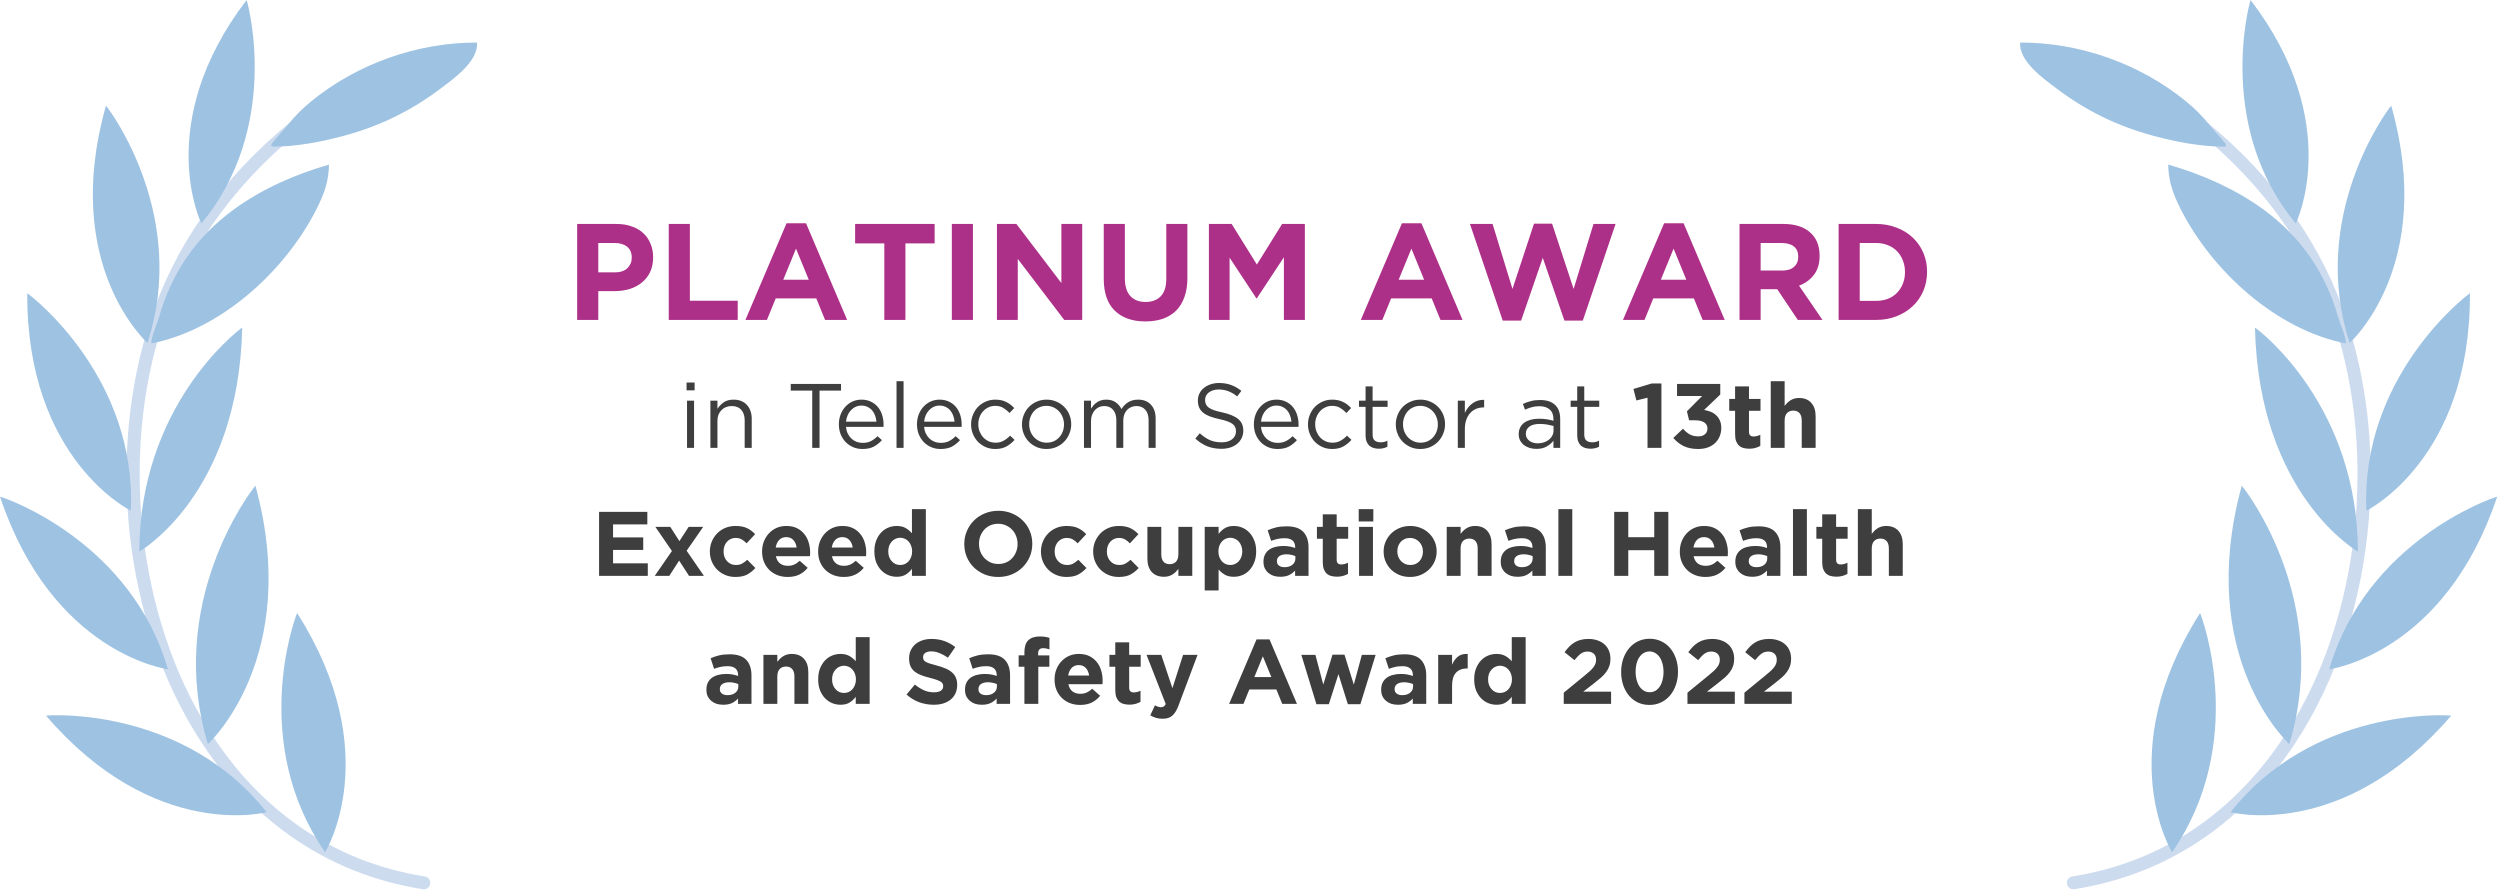 <svg width="547" height="195" viewBox="0 0 547 195" fill="none" xmlns="http://www.w3.org/2000/svg">
<g opacity="0.5">
<path d="M92.738 194.582C92.665 194.582 92.589 194.576 92.516 194.564C71.157 191.187 53.66 178.872 41.916 158.953C34.258 145.962 29.476 130.343 28.09 113.777C26.727 97.508 28.712 81.464 33.827 67.381C39.689 51.236 50.738 36.558 65.781 24.933C66.4 24.456 67.289 24.568 67.765 25.187C68.245 25.806 68.129 26.696 67.51 27.172C52.892 38.47 42.164 52.708 36.485 68.349C26.294 96.416 29.455 132.248 44.349 157.515C55.65 176.684 72.456 188.528 92.953 191.769C93.724 191.891 94.252 192.616 94.13 193.39C94.021 194.088 93.418 194.585 92.735 194.585L92.738 194.582Z" fill="#9BB7E0"/>
<path d="M71.137 186.474C71.137 186.474 84.548 164.858 65.015 134.13C64.281 135.775 54.678 162.698 71.137 186.474Z" fill="#3D86C6"/>
<path d="M58.344 177.704C58.344 177.704 33.763 184.231 10.07 156.583C11.857 156.358 40.407 155.026 58.344 177.704Z" fill="#3D86C6"/>
<path d="M36.748 146.432C36.748 146.432 11.52 143.207 0 108.664C1.738 109.128 28.683 118.663 36.748 146.432Z" fill="#3D86C6"/>
<path d="M28.626 111.741C28.626 111.741 5.771 100.576 5.962 64.164C7.458 65.165 29.913 82.851 28.626 111.741Z" fill="#3D86C6"/>
<path d="M32.274 75.031C32.274 75.031 13.248 58.15 23.187 23.121C24.361 24.487 41.255 47.544 32.274 75.031Z" fill="#3D86C6"/>
<path d="M44.062 48.903C44.062 48.903 33.304 27.026 53.959 0C54.511 1.633 61.295 28.134 44.062 48.903Z" fill="#3D86C6"/>
<path d="M45.489 162.804C45.489 162.804 66.197 144.014 55.89 106.266C54.597 107.762 36.187 132 45.489 162.804Z" fill="#3D86C6"/>
<path d="M30.477 120.696C30.477 120.696 52.188 108.381 53.004 71.669C51.447 72.731 30.528 89.124 30.477 120.696Z" fill="#3D86C6"/>
<path d="M51.212 45.789C57.435 41.268 64.595 38.151 71.983 36.012C71.967 37.544 71.755 39.074 71.358 40.554C70.863 42.387 70.08 44.132 69.222 45.823C62.341 59.345 48.357 72.154 33.09 75.155C33.138 73.434 34.3 71.131 34.78 69.444C37.547 59.691 42.953 51.792 51.215 45.789H51.212Z" fill="#3D86C6"/>
<path d="M68.191 22.083C78.334 13.883 91.335 9.292 104.375 9.307C104.687 13.407 99.287 17.194 96.456 19.334C89.975 24.234 83.158 27.573 75.233 29.712C70.355 31.029 64.872 32.088 59.808 32.079C59.657 32.079 59.484 32.067 59.393 31.948C59.259 31.779 59.387 31.533 59.514 31.357C60.515 29.967 61.811 28.82 62.864 27.469C64.438 25.451 66.204 23.691 68.194 22.083H68.191Z" fill="#3D86C6"/>
</g>
<g opacity="0.5">
<path d="M453.647 194.582C452.965 194.582 452.361 194.084 452.252 193.386C452.13 192.616 452.655 191.89 453.429 191.766C473.924 188.525 490.732 176.681 502.034 157.511C516.93 132.245 520.092 96.412 509.898 68.345C504.218 52.705 493.49 38.467 478.872 27.169C478.253 26.689 478.141 25.803 478.617 25.184C479.097 24.565 479.982 24.453 480.601 24.929C495.644 36.555 506.694 51.233 512.555 67.377C517.671 81.461 519.655 97.505 518.293 113.773C516.906 130.336 512.128 145.958 504.467 158.95C492.722 178.869 475.225 191.183 453.866 194.561C453.79 194.573 453.717 194.579 453.644 194.579L453.647 194.582Z" fill="#9BB7E0"/>
<path d="M475.251 186.474C475.251 186.474 461.841 164.858 481.374 134.13C482.108 135.775 491.711 162.698 475.251 186.474Z" fill="#3D86C6"/>
<path d="M488.043 177.704C488.043 177.704 512.624 184.231 536.317 156.583C534.53 156.358 505.98 155.026 488.043 177.704Z" fill="#3D86C6"/>
<path d="M509.637 146.432C509.637 146.432 534.864 143.21 546.384 108.664C544.646 109.128 517.701 118.663 509.637 146.432Z" fill="#3D86C6"/>
<path d="M517.76 111.74C517.76 111.74 540.615 100.579 540.424 64.164C538.928 65.165 516.474 82.851 517.76 111.74Z" fill="#3D86C6"/>
<path d="M514.112 75.031C514.112 75.031 533.138 58.149 523.199 23.121C522.025 24.486 505.132 47.543 514.112 75.031Z" fill="#3D86C6"/>
<path d="M502.324 48.903C502.324 48.903 513.083 27.026 492.427 0C491.875 1.633 485.091 28.134 502.324 48.903Z" fill="#3D86C6"/>
<path d="M500.898 162.804C500.898 162.804 480.191 144.014 490.497 106.266C491.79 107.762 510.2 132 500.898 162.804Z" fill="#3D86C6"/>
<path d="M515.914 120.696C515.914 120.696 494.203 108.381 493.387 71.668C494.943 72.731 515.863 89.124 515.914 120.696Z" fill="#3D86C6"/>
<path d="M495.173 45.789C488.95 41.268 481.79 38.151 474.402 36.012C474.418 37.544 474.63 39.074 475.027 40.554C475.522 42.387 476.305 44.132 477.163 45.823C484.044 59.345 498.028 72.154 513.295 75.155C513.247 73.434 512.085 71.131 511.605 69.444C508.838 59.691 503.432 51.792 495.17 45.789H495.173Z" fill="#3D86C6"/>
<path d="M478.196 22.083C468.054 13.883 455.056 9.292 442.013 9.307C441.7 13.407 447.101 17.194 449.932 19.334C456.412 24.234 463.23 27.573 471.154 29.712C476.033 31.029 481.516 32.088 486.579 32.079C486.731 32.079 486.904 32.067 486.995 31.948C487.128 31.779 487.001 31.533 486.874 31.357C485.872 29.967 484.577 28.82 483.524 27.469C481.949 25.451 480.184 23.691 478.193 22.083H478.196Z" fill="#3D86C6"/>
</g>
<path d="M142.904 56.32C142.904 57.54 142.684 58.61 142.244 59.53C141.804 60.45 141.194 61.22 140.414 61.84C139.654 62.46 138.754 62.93 137.714 63.25C136.694 63.55 135.594 63.7 134.414 63.7H130.904V70H126.284V49H134.864C136.124 49 137.244 49.18 138.224 49.54C139.224 49.88 140.064 50.37 140.744 51.01C141.444 51.65 141.974 52.42 142.334 53.32C142.714 54.2 142.904 55.18 142.904 56.26V56.32ZM138.224 56.41V56.35C138.224 55.31 137.884 54.52 137.204 53.98C136.544 53.44 135.634 53.17 134.474 53.17H130.904V59.59H134.564C135.724 59.59 136.624 59.29 137.264 58.69C137.904 58.07 138.224 57.31 138.224 56.41ZM161.413 70H146.323V49H150.943V65.8H161.413V70ZM185.357 70H180.527L178.607 65.29H169.727L167.807 70H163.097L172.097 48.85H176.357L185.357 70ZM176.957 61.21L174.167 54.4L171.377 61.21H176.957ZM204.498 53.26H198.108V70H193.488V53.26H187.098V49H204.498V53.26ZM212.881 70H208.261V49H212.881V70ZM236.789 70H232.859L222.689 56.65V70H218.129V49H222.389L232.229 61.93V49H236.789V70ZM259.801 60.85C259.801 62.45 259.581 63.84 259.141 65.02C258.721 66.2 258.111 67.19 257.311 67.99C256.511 68.77 255.541 69.36 254.401 69.76C253.261 70.14 251.991 70.33 250.591 70.33C247.771 70.33 245.551 69.55 243.931 67.99C242.311 66.43 241.501 64.1 241.501 61V49H246.121V60.88C246.121 62.6 246.521 63.9 247.321 64.78C248.121 65.64 249.231 66.07 250.651 66.07C252.071 66.07 253.181 65.65 253.981 64.81C254.781 63.97 255.181 62.71 255.181 61.03V49H259.801V60.85ZM285.506 70H280.916V56.29L275.006 65.26H274.886L269.036 56.38V70H264.506V49H269.486L275.006 57.88L280.526 49H285.506V70ZM320.005 70H315.175L313.255 65.29H304.375L302.455 70H297.745L306.745 48.85H311.005L320.005 70ZM311.605 61.21L308.815 54.4L306.025 61.21H311.605ZM353.487 49L346.317 70.15H342.297L337.557 56.41L332.817 70.15H328.797L321.627 49H326.577L330.927 63.22L335.637 48.94H339.597L344.307 63.22L348.657 49H353.487ZM377.369 70H372.539L370.619 65.29H361.739L359.819 70H355.109L364.109 48.85H368.369L377.369 70ZM368.969 61.21L366.179 54.4L363.389 61.21H368.969ZM398.76 70H393.36L388.86 63.28H385.23V70H380.61V49H390.21C392.71 49 394.65 49.61 396.03 50.83C397.43 52.05 398.13 53.75 398.13 55.93V55.99C398.13 57.69 397.71 59.08 396.87 60.16C396.05 61.22 394.97 62 393.63 62.5L398.76 70ZM393.45 56.23V56.17C393.45 55.17 393.13 54.42 392.49 53.92C391.85 53.42 390.96 53.17 389.82 53.17H385.23V59.2H389.91C391.05 59.2 391.92 58.93 392.52 58.39C393.14 57.85 393.45 57.13 393.45 56.23ZM421.64 59.5C421.64 60.98 421.37 62.36 420.83 63.64C420.29 64.92 419.52 66.03 418.52 66.97C417.54 67.91 416.36 68.65 414.98 69.19C413.62 69.73 412.12 70 410.48 70H402.29V49H410.48C412.12 49 413.62 49.27 414.98 49.81C416.36 50.33 417.54 51.06 418.52 52C419.52 52.94 420.29 54.05 420.83 55.33C421.37 56.59 421.64 57.96 421.64 59.44V59.5ZM416.81 59.56V59.5C416.81 58.58 416.65 57.73 416.33 56.95C416.03 56.17 415.6 55.5 415.04 54.94C414.5 54.38 413.84 53.95 413.06 53.65C412.28 53.33 411.42 53.17 410.48 53.17H406.91V65.83H410.48C411.42 65.83 412.28 65.68 413.06 65.38C413.84 65.08 414.5 64.65 415.04 64.09C415.6 63.53 416.03 62.87 416.33 62.11C416.65 61.35 416.81 60.5 416.81 59.56Z" fill="#AD3088"/>
<path d="M151.981 85.4H150.221V83.7H151.981V85.4ZM151.861 98H150.321V87.66H151.861V98ZM156.975 92.08V98H155.435V87.66H156.975V89.46C157.322 88.9 157.775 88.427 158.335 88.04C158.895 87.64 159.622 87.44 160.515 87.44C161.142 87.44 161.695 87.54 162.175 87.74C162.668 87.94 163.082 88.227 163.415 88.6C163.762 88.96 164.022 89.393 164.195 89.9C164.382 90.407 164.475 90.967 164.475 91.58V98H162.935V91.96C162.935 91 162.688 90.24 162.195 89.68C161.702 89.12 160.995 88.84 160.075 88.84C159.635 88.84 159.222 88.92 158.835 89.08C158.462 89.227 158.135 89.447 157.855 89.74C157.575 90.02 157.355 90.36 157.195 90.76C157.048 91.16 156.975 91.6 156.975 92.08ZM179.315 85.46V98H177.715V85.46H173.015V84H184.015V85.46H179.315ZM185.105 93.4C185.158 93.96 185.292 94.46 185.505 94.9C185.718 95.327 185.992 95.693 186.325 96C186.658 96.293 187.032 96.52 187.445 96.68C187.858 96.827 188.292 96.9 188.745 96.9C189.465 96.9 190.078 96.767 190.585 96.5C191.105 96.233 191.578 95.88 192.005 95.44L192.965 96.3C192.445 96.887 191.852 97.36 191.185 97.72C190.518 98.067 189.692 98.24 188.705 98.24C187.998 98.24 187.332 98.113 186.705 97.86C186.078 97.593 185.532 97.227 185.065 96.76C184.598 96.28 184.225 95.707 183.945 95.04C183.678 94.373 183.545 93.64 183.545 92.84C183.545 92.093 183.665 91.393 183.905 90.74C184.158 90.073 184.505 89.5 184.945 89.02C185.385 88.527 185.905 88.14 186.505 87.86C187.118 87.58 187.785 87.44 188.505 87.44C189.265 87.44 189.945 87.587 190.545 87.88C191.145 88.16 191.652 88.547 192.065 89.04C192.478 89.533 192.792 90.113 193.005 90.78C193.218 91.447 193.325 92.16 193.325 92.92C193.325 92.987 193.325 93.06 193.325 93.14C193.325 93.22 193.318 93.307 193.305 93.4H185.105ZM185.105 92.26H191.765C191.725 91.793 191.625 91.347 191.465 90.92C191.318 90.493 191.105 90.12 190.825 89.8C190.558 89.48 190.225 89.227 189.825 89.04C189.438 88.84 188.985 88.74 188.465 88.74C188.012 88.74 187.592 88.833 187.205 89.02C186.818 89.193 186.478 89.44 186.185 89.76C185.892 90.067 185.652 90.433 185.465 90.86C185.278 91.287 185.158 91.753 185.105 92.26ZM197.701 98H196.161V83.4H197.701V98ZM202.195 93.4C202.248 93.96 202.381 94.46 202.595 94.9C202.808 95.327 203.081 95.693 203.415 96C203.748 96.293 204.121 96.52 204.535 96.68C204.948 96.827 205.381 96.9 205.835 96.9C206.555 96.9 207.168 96.767 207.675 96.5C208.195 96.233 208.668 95.88 209.095 95.44L210.055 96.3C209.535 96.887 208.941 97.36 208.275 97.72C207.608 98.067 206.781 98.24 205.795 98.24C205.088 98.24 204.421 98.113 203.795 97.86C203.168 97.593 202.621 97.227 202.155 96.76C201.688 96.28 201.315 95.707 201.035 95.04C200.768 94.373 200.635 93.64 200.635 92.84C200.635 92.093 200.755 91.393 200.995 90.74C201.248 90.073 201.595 89.5 202.035 89.02C202.475 88.527 202.995 88.14 203.595 87.86C204.208 87.58 204.875 87.44 205.595 87.44C206.355 87.44 207.035 87.587 207.635 87.88C208.235 88.16 208.741 88.547 209.155 89.04C209.568 89.533 209.881 90.113 210.095 90.78C210.308 91.447 210.415 92.16 210.415 92.92C210.415 92.987 210.415 93.06 210.415 93.14C210.415 93.22 210.408 93.307 210.395 93.4H202.195ZM202.195 92.26H208.855C208.815 91.793 208.715 91.347 208.555 90.92C208.408 90.493 208.195 90.12 207.915 89.8C207.648 89.48 207.315 89.227 206.915 89.04C206.528 88.84 206.075 88.74 205.555 88.74C205.101 88.74 204.681 88.833 204.295 89.02C203.908 89.193 203.568 89.44 203.275 89.76C202.981 90.067 202.741 90.433 202.555 90.86C202.368 91.287 202.248 91.753 202.195 92.26ZM221.991 96.24C221.471 96.827 220.877 97.307 220.211 97.68C219.557 98.053 218.744 98.24 217.771 98.24C217.011 98.24 216.304 98.1 215.651 97.82C215.011 97.527 214.451 97.14 213.971 96.66C213.504 96.167 213.137 95.593 212.871 94.94C212.604 94.287 212.471 93.593 212.471 92.86C212.471 92.127 212.604 91.433 212.871 90.78C213.137 90.113 213.504 89.533 213.971 89.04C214.451 88.547 215.011 88.16 215.651 87.88C216.304 87.587 217.011 87.44 217.771 87.44C218.264 87.44 218.711 87.487 219.111 87.58C219.511 87.673 219.877 87.807 220.211 87.98C220.544 88.14 220.851 88.333 221.131 88.56C221.411 88.787 221.671 89.027 221.911 89.28L220.891 90.36C220.477 89.933 220.024 89.567 219.531 89.26C219.051 88.953 218.457 88.8 217.751 88.8C217.231 88.8 216.744 88.907 216.291 89.12C215.837 89.32 215.444 89.607 215.111 89.98C214.777 90.34 214.517 90.767 214.331 91.26C214.144 91.74 214.051 92.26 214.051 92.82C214.051 93.38 214.144 93.907 214.331 94.4C214.531 94.893 214.797 95.327 215.131 95.7C215.477 96.06 215.877 96.347 216.331 96.56C216.797 96.76 217.304 96.86 217.851 96.86C218.517 96.86 219.104 96.713 219.611 96.42C220.131 96.127 220.597 95.76 221.011 95.32L221.991 96.24ZM234.383 92.82C234.383 93.553 234.243 94.253 233.963 94.92C233.697 95.573 233.323 96.147 232.843 96.64C232.363 97.133 231.79 97.527 231.123 97.82C230.457 98.1 229.737 98.24 228.963 98.24C228.19 98.24 227.477 98.1 226.823 97.82C226.17 97.527 225.603 97.14 225.123 96.66C224.643 96.167 224.27 95.593 224.003 94.94C223.737 94.287 223.603 93.593 223.603 92.86C223.603 92.127 223.737 91.433 224.003 90.78C224.27 90.113 224.643 89.533 225.123 89.04C225.603 88.547 226.17 88.16 226.823 87.88C227.49 87.587 228.217 87.44 229.003 87.44C229.777 87.44 230.49 87.587 231.143 87.88C231.81 88.16 232.383 88.547 232.863 89.04C233.343 89.52 233.717 90.087 233.983 90.74C234.25 91.393 234.383 92.087 234.383 92.82ZM232.803 92.86C232.803 92.3 232.703 91.773 232.503 91.28C232.317 90.787 232.05 90.36 231.703 90C231.357 89.627 230.95 89.333 230.483 89.12C230.017 88.907 229.51 88.8 228.963 88.8C228.403 88.8 227.89 88.907 227.423 89.12C226.957 89.32 226.557 89.607 226.223 89.98C225.903 90.34 225.65 90.767 225.463 91.26C225.277 91.74 225.183 92.26 225.183 92.82C225.183 93.38 225.277 93.907 225.463 94.4C225.663 94.893 225.93 95.32 226.263 95.68C226.61 96.04 227.017 96.327 227.483 96.54C227.95 96.753 228.457 96.86 229.003 96.86C229.563 96.86 230.077 96.76 230.543 96.56C231.01 96.347 231.41 96.06 231.743 95.7C232.077 95.34 232.337 94.92 232.523 94.44C232.71 93.947 232.803 93.42 232.803 92.86ZM245.373 89.5C245.56 89.22 245.766 88.953 245.993 88.7C246.233 88.447 246.5 88.227 246.793 88.04C247.086 87.853 247.413 87.707 247.773 87.6C248.146 87.493 248.56 87.44 249.013 87.44C250.213 87.44 251.153 87.813 251.833 88.56C252.513 89.293 252.853 90.307 252.853 91.6V98H251.313V91.96C251.313 90.96 251.073 90.193 250.593 89.66C250.126 89.113 249.473 88.84 248.633 88.84C248.246 88.84 247.88 88.913 247.533 89.06C247.186 89.193 246.88 89.4 246.613 89.68C246.36 89.947 246.153 90.28 245.993 90.68C245.846 91.08 245.773 91.533 245.773 92.04V98H244.253V91.92C244.253 90.947 244.013 90.193 243.533 89.66C243.066 89.113 242.42 88.84 241.593 88.84C241.18 88.84 240.8 88.92 240.453 89.08C240.106 89.24 239.8 89.467 239.533 89.76C239.28 90.053 239.08 90.4 238.933 90.8C238.786 91.187 238.713 91.62 238.713 92.1V98H237.173V87.66H238.713V89.4C238.886 89.147 239.073 88.9 239.273 88.66C239.486 88.42 239.726 88.213 239.993 88.04C240.26 87.853 240.56 87.707 240.893 87.6C241.226 87.493 241.613 87.44 242.053 87.44C242.893 87.44 243.586 87.64 244.133 88.04C244.68 88.427 245.093 88.913 245.373 89.5ZM263.673 87.5C263.673 87.833 263.726 88.133 263.833 88.4C263.939 88.667 264.133 88.913 264.413 89.14C264.693 89.353 265.079 89.553 265.573 89.74C266.066 89.913 266.699 90.08 267.473 90.24C269.033 90.587 270.179 91.067 270.913 91.68C271.659 92.293 272.033 93.14 272.033 94.22C272.033 94.82 271.913 95.367 271.673 95.86C271.433 96.353 271.099 96.773 270.673 97.12C270.259 97.467 269.759 97.733 269.173 97.92C268.586 98.107 267.946 98.2 267.253 98.2C266.133 98.2 265.106 98.02 264.173 97.66C263.253 97.287 262.373 96.72 261.533 95.96L262.513 94.8C263.246 95.467 263.986 95.967 264.733 96.3C265.479 96.62 266.339 96.78 267.313 96.78C268.259 96.78 269.013 96.56 269.573 96.12C270.146 95.68 270.433 95.1 270.433 94.38C270.433 94.047 270.379 93.753 270.273 93.5C270.166 93.233 269.979 92.993 269.713 92.78C269.446 92.567 269.073 92.373 268.593 92.2C268.126 92.027 267.526 91.86 266.793 91.7C265.993 91.527 265.293 91.327 264.693 91.1C264.106 90.873 263.619 90.6 263.233 90.28C262.846 89.96 262.559 89.587 262.373 89.16C262.186 88.733 262.093 88.227 262.093 87.64C262.093 87.08 262.206 86.567 262.433 86.1C262.659 85.633 262.979 85.233 263.393 84.9C263.806 84.553 264.293 84.287 264.853 84.1C265.413 83.9 266.026 83.8 266.693 83.8C267.719 83.8 268.613 83.947 269.373 84.24C270.146 84.52 270.893 84.947 271.613 85.52L270.693 86.74C270.039 86.207 269.379 85.82 268.713 85.58C268.059 85.34 267.373 85.22 266.653 85.22C266.199 85.22 265.786 85.28 265.413 85.4C265.053 85.52 264.739 85.68 264.473 85.88C264.219 86.08 264.019 86.32 263.873 86.6C263.739 86.88 263.673 87.18 263.673 87.5ZM275.906 93.4C275.959 93.96 276.092 94.46 276.306 94.9C276.519 95.327 276.792 95.693 277.126 96C277.459 96.293 277.832 96.52 278.246 96.68C278.659 96.827 279.092 96.9 279.546 96.9C280.266 96.9 280.879 96.767 281.386 96.5C281.906 96.233 282.379 95.88 282.806 95.44L283.766 96.3C283.246 96.887 282.652 97.36 281.986 97.72C281.319 98.067 280.492 98.24 279.506 98.24C278.799 98.24 278.132 98.113 277.506 97.86C276.879 97.593 276.332 97.227 275.866 96.76C275.399 96.28 275.026 95.707 274.746 95.04C274.479 94.373 274.346 93.64 274.346 92.84C274.346 92.093 274.466 91.393 274.706 90.74C274.959 90.073 275.306 89.5 275.746 89.02C276.186 88.527 276.706 88.14 277.306 87.86C277.919 87.58 278.586 87.44 279.306 87.44C280.066 87.44 280.746 87.587 281.346 87.88C281.946 88.16 282.452 88.547 282.866 89.04C283.279 89.533 283.592 90.113 283.806 90.78C284.019 91.447 284.126 92.16 284.126 92.92C284.126 92.987 284.126 93.06 284.126 93.14C284.126 93.22 284.119 93.307 284.106 93.4H275.906ZM275.906 92.26H282.566C282.526 91.793 282.426 91.347 282.266 90.92C282.119 90.493 281.906 90.12 281.626 89.8C281.359 89.48 281.026 89.227 280.626 89.04C280.239 88.84 279.786 88.74 279.266 88.74C278.812 88.74 278.392 88.833 278.006 89.02C277.619 89.193 277.279 89.44 276.986 89.76C276.692 90.067 276.452 90.433 276.266 90.86C276.079 91.287 275.959 91.753 275.906 92.26ZM295.702 96.24C295.182 96.827 294.588 97.307 293.922 97.68C293.268 98.053 292.455 98.24 291.482 98.24C290.722 98.24 290.015 98.1 289.362 97.82C288.722 97.527 288.162 97.14 287.682 96.66C287.215 96.167 286.848 95.593 286.582 94.94C286.315 94.287 286.182 93.593 286.182 92.86C286.182 92.127 286.315 91.433 286.582 90.78C286.848 90.113 287.215 89.533 287.682 89.04C288.162 88.547 288.722 88.16 289.362 87.88C290.015 87.587 290.722 87.44 291.482 87.44C291.975 87.44 292.422 87.487 292.822 87.58C293.222 87.673 293.588 87.807 293.922 87.98C294.255 88.14 294.562 88.333 294.842 88.56C295.122 88.787 295.382 89.027 295.622 89.28L294.602 90.36C294.188 89.933 293.735 89.567 293.242 89.26C292.762 88.953 292.168 88.8 291.462 88.8C290.942 88.8 290.455 88.907 290.002 89.12C289.548 89.32 289.155 89.607 288.822 89.98C288.488 90.34 288.228 90.767 288.042 91.26C287.855 91.74 287.762 92.26 287.762 92.82C287.762 93.38 287.855 93.907 288.042 94.4C288.242 94.893 288.508 95.327 288.842 95.7C289.188 96.06 289.588 96.347 290.042 96.56C290.508 96.76 291.015 96.86 291.562 96.86C292.228 96.86 292.815 96.713 293.322 96.42C293.842 96.127 294.308 95.76 294.722 95.32L295.702 96.24ZM300.327 89.02V95.06C300.327 95.7 300.487 96.147 300.807 96.4C301.127 96.653 301.547 96.78 302.067 96.78C302.334 96.78 302.581 96.753 302.807 96.7C303.047 96.647 303.301 96.553 303.567 96.42V97.74C303.301 97.887 303.014 97.993 302.707 98.06C302.414 98.14 302.081 98.18 301.707 98.18C301.294 98.18 300.907 98.127 300.547 98.02C300.187 97.913 299.874 97.747 299.607 97.52C299.354 97.28 299.154 96.973 299.007 96.6C298.861 96.227 298.787 95.78 298.787 95.26V89.02H297.347V87.66H298.787V84.54H300.327V87.66H303.607V89.02H300.327ZM316.18 92.82C316.18 93.553 316.04 94.253 315.76 94.92C315.494 95.573 315.12 96.147 314.64 96.64C314.16 97.133 313.587 97.527 312.92 97.82C312.254 98.1 311.534 98.24 310.76 98.24C309.987 98.24 309.274 98.1 308.62 97.82C307.967 97.527 307.4 97.14 306.92 96.66C306.44 96.167 306.067 95.593 305.8 94.94C305.534 94.287 305.4 93.593 305.4 92.86C305.4 92.127 305.534 91.433 305.8 90.78C306.067 90.113 306.44 89.533 306.92 89.04C307.4 88.547 307.967 88.16 308.62 87.88C309.287 87.587 310.014 87.44 310.8 87.44C311.574 87.44 312.287 87.587 312.94 87.88C313.607 88.16 314.18 88.547 314.66 89.04C315.14 89.52 315.514 90.087 315.78 90.74C316.047 91.393 316.18 92.087 316.18 92.82ZM314.6 92.86C314.6 92.3 314.5 91.773 314.3 91.28C314.114 90.787 313.847 90.36 313.5 90C313.154 89.627 312.747 89.333 312.28 89.12C311.814 88.907 311.307 88.8 310.76 88.8C310.2 88.8 309.687 88.907 309.22 89.12C308.754 89.32 308.354 89.607 308.02 89.98C307.7 90.34 307.447 90.767 307.26 91.26C307.074 91.74 306.98 92.26 306.98 92.82C306.98 93.38 307.074 93.907 307.26 94.4C307.46 94.893 307.727 95.32 308.06 95.68C308.407 96.04 308.814 96.327 309.28 96.54C309.747 96.753 310.254 96.86 310.8 96.86C311.36 96.86 311.874 96.76 312.34 96.56C312.807 96.347 313.207 96.06 313.54 95.7C313.874 95.34 314.134 94.92 314.32 94.44C314.507 93.947 314.6 93.42 314.6 92.86ZM320.51 93.88V98H318.97V87.66H320.51V90.36C320.697 89.933 320.93 89.54 321.21 89.18C321.49 88.82 321.81 88.513 322.17 88.26C322.53 87.993 322.923 87.793 323.35 87.66C323.777 87.527 324.237 87.467 324.73 87.48V89.14H324.61C324.05 89.14 323.517 89.24 323.01 89.44C322.517 89.64 322.083 89.94 321.71 90.34C321.337 90.74 321.043 91.24 320.83 91.84C320.617 92.427 320.51 93.107 320.51 93.88ZM336.812 88.88C336.198 88.88 335.638 88.953 335.132 89.1C334.638 89.233 334.152 89.413 333.672 89.64L333.212 88.38C333.785 88.113 334.365 87.907 334.952 87.76C335.538 87.6 336.212 87.52 336.972 87.52C338.385 87.52 339.472 87.873 340.232 88.58C340.992 89.273 341.372 90.307 341.372 91.68V98H339.892V96.44C339.532 96.907 339.045 97.32 338.432 97.68C337.832 98.04 337.072 98.22 336.152 98.22C335.672 98.22 335.198 98.153 334.732 98.02C334.278 97.887 333.865 97.687 333.492 97.42C333.132 97.14 332.838 96.8 332.612 96.4C332.398 96 332.292 95.527 332.292 94.98C332.292 94.433 332.398 93.953 332.612 93.54C332.825 93.113 333.125 92.76 333.512 92.48C333.912 92.2 334.378 91.987 334.912 91.84C335.458 91.693 336.058 91.62 336.712 91.62C337.378 91.62 337.958 91.66 338.452 91.74C338.945 91.82 339.425 91.927 339.892 92.06V91.7C339.892 90.767 339.618 90.067 339.072 89.6C338.538 89.12 337.785 88.88 336.812 88.88ZM336.872 92.76C335.898 92.76 335.152 92.953 334.632 93.34C334.112 93.727 333.852 94.253 333.852 94.92C333.852 95.253 333.918 95.547 334.052 95.8C334.198 96.053 334.392 96.273 334.632 96.46C334.872 96.633 335.145 96.767 335.452 96.86C335.772 96.953 336.105 97 336.452 97C336.932 97 337.378 96.933 337.792 96.8C338.218 96.653 338.585 96.46 338.892 96.22C339.212 95.967 339.458 95.673 339.632 95.34C339.818 94.993 339.912 94.613 339.912 94.2V93.2C339.525 93.093 339.078 92.993 338.572 92.9C338.078 92.807 337.512 92.76 336.872 92.76ZM346.636 89.02V95.06C346.636 95.7 346.796 96.147 347.116 96.4C347.436 96.653 347.856 96.78 348.376 96.78C348.643 96.78 348.889 96.753 349.116 96.7C349.356 96.647 349.609 96.553 349.876 96.42V97.74C349.609 97.887 349.323 97.993 349.016 98.06C348.723 98.14 348.389 98.18 348.016 98.18C347.603 98.18 347.216 98.127 346.856 98.02C346.496 97.913 346.183 97.747 345.916 97.52C345.663 97.28 345.463 96.973 345.316 96.6C345.169 96.227 345.096 95.78 345.096 95.26V89.02H343.656V87.66H345.096V84.54H346.636V87.66H349.916V89.02H346.636ZM357.398 85.1L361.418 83.9H363.518V98H360.478V87.02L358.038 87.62L357.398 85.1ZM372.435 86.64H366.935V84H376.395V86.32L372.855 89.7C373.335 89.78 373.802 89.907 374.255 90.08C374.709 90.253 375.109 90.5 375.455 90.82C375.802 91.127 376.082 91.513 376.295 91.98C376.509 92.433 376.615 92.987 376.615 93.64C376.615 94.307 376.495 94.92 376.255 95.48C376.029 96.04 375.695 96.527 375.255 96.94C374.829 97.353 374.302 97.673 373.675 97.9C373.049 98.127 372.349 98.24 371.575 98.24C370.309 98.24 369.229 98.02 368.335 97.58C367.455 97.127 366.715 96.54 366.115 95.82L368.235 93.8C368.715 94.347 369.215 94.767 369.735 95.06C370.269 95.34 370.895 95.48 371.615 95.48C372.202 95.48 372.675 95.327 373.035 95.02C373.409 94.713 373.595 94.293 373.595 93.76C373.595 93.173 373.355 92.727 372.875 92.42C372.409 92.113 371.735 91.96 370.855 91.96H369.575L369.095 90L372.435 86.64ZM385.157 97.56C384.837 97.747 384.484 97.893 384.097 98C383.711 98.12 383.264 98.18 382.757 98.18C382.291 98.18 381.864 98.127 381.477 98.02C381.104 97.927 380.777 97.753 380.497 97.5C380.231 97.247 380.017 96.92 379.857 96.52C379.711 96.107 379.637 95.587 379.637 94.96V89.88H378.357V87.28H379.637V84.54H382.677V87.28H385.197V89.88H382.677V94.46C382.677 95.153 383.004 95.5 383.657 95.5C384.191 95.5 384.691 95.373 385.157 95.12V97.56ZM397.258 98H394.218V92.02C394.218 91.3 394.058 90.76 393.738 90.4C393.418 90.027 392.965 89.84 392.378 89.84C391.791 89.84 391.325 90.027 390.978 90.4C390.645 90.76 390.478 91.3 390.478 92.02V98H387.438V83.4H390.478V88.8C390.651 88.573 390.838 88.36 391.038 88.16C391.251 87.947 391.485 87.76 391.738 87.6C391.991 87.44 392.271 87.313 392.578 87.22C392.885 87.127 393.231 87.08 393.618 87.08C394.778 87.08 395.671 87.433 396.298 88.14C396.938 88.847 397.258 89.82 397.258 91.06V98ZM141.738 126H131.078V112H141.638V114.74H134.138V117.58H140.738V120.32H134.138V123.26H141.738V126ZM154.017 126H150.757L148.597 122.66L146.437 126H143.257L147.017 120.56L143.397 115.28H146.657L148.657 118.4L150.677 115.28H153.857L150.237 120.5L154.017 126ZM165.277 124.28C164.757 124.853 164.163 125.327 163.497 125.7C162.83 126.06 161.963 126.24 160.897 126.24C160.097 126.24 159.35 126.093 158.657 125.8C157.977 125.507 157.39 125.113 156.897 124.62C156.403 124.113 156.017 123.527 155.737 122.86C155.457 122.18 155.317 121.46 155.317 120.7V120.66C155.317 119.9 155.457 119.18 155.737 118.5C156.017 117.82 156.403 117.227 156.897 116.72C157.39 116.213 157.977 115.813 158.657 115.52C159.35 115.227 160.11 115.08 160.937 115.08C161.95 115.08 162.79 115.24 163.457 115.56C164.123 115.88 164.71 116.32 165.217 116.88L163.357 118.88C163.01 118.52 162.65 118.233 162.277 118.02C161.917 117.807 161.463 117.7 160.917 117.7C160.53 117.7 160.177 117.78 159.857 117.94C159.55 118.087 159.277 118.293 159.037 118.56C158.81 118.827 158.63 119.14 158.497 119.5C158.377 119.847 158.317 120.22 158.317 120.62V120.66C158.317 121.073 158.377 121.46 158.497 121.82C158.63 122.18 158.817 122.493 159.057 122.76C159.297 123.027 159.583 123.24 159.917 123.4C160.25 123.547 160.623 123.62 161.037 123.62C161.543 123.62 161.983 123.52 162.357 123.32C162.743 123.107 163.123 122.827 163.497 122.48L165.277 124.28ZM177.262 120.94C177.262 121.087 177.256 121.213 177.242 121.32C177.242 121.427 177.236 121.553 177.222 121.7H169.762C169.909 122.393 170.209 122.92 170.662 123.28C171.129 123.627 171.702 123.8 172.382 123.8C172.889 123.8 173.342 123.713 173.742 123.54C174.142 123.367 174.556 123.087 174.982 122.7L176.722 124.24C176.216 124.867 175.602 125.36 174.882 125.72C174.162 126.067 173.316 126.24 172.342 126.24C171.542 126.24 170.796 126.107 170.102 125.84C169.422 125.573 168.829 125.193 168.322 124.7C167.829 124.207 167.442 123.627 167.162 122.96C166.882 122.28 166.742 121.527 166.742 120.7V120.66C166.742 119.9 166.869 119.18 167.122 118.5C167.389 117.82 167.756 117.227 168.222 116.72C168.689 116.213 169.242 115.813 169.882 115.52C170.536 115.227 171.256 115.08 172.042 115.08C172.936 115.08 173.709 115.24 174.362 115.56C175.016 115.88 175.556 116.313 175.982 116.86C176.422 117.393 176.742 118.013 176.942 118.72C177.156 119.413 177.262 120.14 177.262 120.9V120.94ZM174.302 119.8C174.209 119.12 173.969 118.573 173.582 118.16C173.196 117.733 172.682 117.52 172.042 117.52C171.402 117.52 170.882 117.727 170.482 118.14C170.096 118.553 169.842 119.107 169.722 119.8H174.302ZM189.528 120.94C189.528 121.087 189.521 121.213 189.508 121.32C189.508 121.427 189.501 121.553 189.488 121.7H182.028C182.175 122.393 182.475 122.92 182.928 123.28C183.395 123.627 183.968 123.8 184.648 123.8C185.155 123.8 185.608 123.713 186.008 123.54C186.408 123.367 186.821 123.087 187.248 122.7L188.988 124.24C188.481 124.867 187.868 125.36 187.148 125.72C186.428 126.067 185.581 126.24 184.608 126.24C183.808 126.24 183.061 126.107 182.368 125.84C181.688 125.573 181.095 125.193 180.588 124.7C180.095 124.207 179.708 123.627 179.428 122.96C179.148 122.28 179.008 121.527 179.008 120.7V120.66C179.008 119.9 179.135 119.18 179.388 118.5C179.655 117.82 180.021 117.227 180.488 116.72C180.955 116.213 181.508 115.813 182.148 115.52C182.801 115.227 183.521 115.08 184.308 115.08C185.201 115.08 185.975 115.24 186.628 115.56C187.281 115.88 187.821 116.313 188.248 116.86C188.688 117.393 189.008 118.013 189.208 118.72C189.421 119.413 189.528 120.14 189.528 120.9V120.94ZM186.568 119.8C186.475 119.12 186.235 118.573 185.848 118.16C185.461 117.733 184.948 117.52 184.308 117.52C183.668 117.52 183.148 117.727 182.748 118.14C182.361 118.553 182.108 119.107 181.988 119.8H186.568ZM202.574 126H199.534V124.46C199.16 124.967 198.707 125.387 198.174 125.72C197.654 126.04 196.994 126.2 196.194 126.2C195.567 126.2 194.96 126.08 194.374 125.84C193.787 125.6 193.267 125.247 192.814 124.78C192.36 124.3 191.994 123.72 191.714 123.04C191.447 122.347 191.314 121.553 191.314 120.66V120.62C191.314 119.727 191.447 118.94 191.714 118.26C191.994 117.567 192.354 116.987 192.794 116.52C193.247 116.04 193.767 115.68 194.354 115.44C194.94 115.2 195.554 115.08 196.194 115.08C197.007 115.08 197.674 115.24 198.194 115.56C198.727 115.88 199.174 116.253 199.534 116.68V111.4H202.574V126ZM199.574 120.66V120.62C199.574 120.18 199.5 119.78 199.354 119.42C199.22 119.047 199.034 118.733 198.794 118.48C198.567 118.213 198.294 118.013 197.974 117.88C197.667 117.733 197.334 117.66 196.974 117.66C196.614 117.66 196.274 117.733 195.954 117.88C195.647 118.013 195.374 118.213 195.134 118.48C194.894 118.733 194.7 119.04 194.554 119.4C194.42 119.76 194.354 120.167 194.354 120.62V120.66C194.354 121.1 194.42 121.507 194.554 121.88C194.7 122.24 194.894 122.553 195.134 122.82C195.374 123.073 195.647 123.273 195.954 123.42C196.274 123.553 196.614 123.62 196.974 123.62C197.334 123.62 197.667 123.553 197.974 123.42C198.294 123.273 198.567 123.073 198.794 122.82C199.034 122.553 199.22 122.24 199.354 121.88C199.5 121.507 199.574 121.1 199.574 120.66ZM225.866 119C225.866 120 225.679 120.94 225.306 121.82C224.932 122.687 224.412 123.453 223.746 124.12C223.092 124.773 222.306 125.293 221.386 125.68C220.479 126.053 219.486 126.24 218.406 126.24C217.326 126.24 216.332 126.053 215.426 125.68C214.519 125.293 213.732 124.78 213.066 124.14C212.412 123.487 211.899 122.727 211.526 121.86C211.166 120.98 210.986 120.04 210.986 119.04V119C210.986 118 211.172 117.067 211.546 116.2C211.919 115.32 212.432 114.553 213.086 113.9C213.752 113.233 214.539 112.713 215.446 112.34C216.366 111.953 217.366 111.76 218.446 111.76C219.526 111.76 220.519 111.953 221.426 112.34C222.332 112.713 223.112 113.227 223.766 113.88C224.432 114.52 224.946 115.28 225.306 116.16C225.679 117.027 225.866 117.96 225.866 118.96V119ZM222.646 119.04V119C222.646 118.4 222.539 117.833 222.326 117.3C222.126 116.767 221.832 116.3 221.446 115.9C221.072 115.5 220.626 115.187 220.106 114.96C219.586 114.72 219.019 114.6 218.406 114.6C217.779 114.6 217.206 114.713 216.686 114.94C216.179 115.167 215.739 115.48 215.366 115.88C215.006 116.28 214.719 116.747 214.506 117.28C214.306 117.8 214.206 118.36 214.206 118.96V119C214.206 119.6 214.306 120.167 214.506 120.7C214.719 121.233 215.012 121.7 215.386 122.1C215.772 122.5 216.219 122.82 216.726 123.06C217.246 123.287 217.819 123.4 218.446 123.4C219.059 123.4 219.626 123.287 220.146 123.06C220.666 122.833 221.106 122.52 221.466 122.12C221.839 121.72 222.126 121.26 222.326 120.74C222.539 120.207 222.646 119.64 222.646 119.04ZM237.718 124.28C237.198 124.853 236.605 125.327 235.938 125.7C235.271 126.06 234.405 126.24 233.338 126.24C232.538 126.24 231.791 126.093 231.098 125.8C230.418 125.507 229.831 125.113 229.338 124.62C228.845 124.113 228.458 123.527 228.178 122.86C227.898 122.18 227.758 121.46 227.758 120.7V120.66C227.758 119.9 227.898 119.18 228.178 118.5C228.458 117.82 228.845 117.227 229.338 116.72C229.831 116.213 230.418 115.813 231.098 115.52C231.791 115.227 232.551 115.08 233.378 115.08C234.391 115.08 235.231 115.24 235.898 115.56C236.565 115.88 237.151 116.32 237.658 116.88L235.798 118.88C235.451 118.52 235.091 118.233 234.718 118.02C234.358 117.807 233.905 117.7 233.358 117.7C232.971 117.7 232.618 117.78 232.298 117.94C231.991 118.087 231.718 118.293 231.478 118.56C231.251 118.827 231.071 119.14 230.938 119.5C230.818 119.847 230.758 120.22 230.758 120.62V120.66C230.758 121.073 230.818 121.46 230.938 121.82C231.071 122.18 231.258 122.493 231.498 122.76C231.738 123.027 232.025 123.24 232.358 123.4C232.691 123.547 233.065 123.62 233.478 123.62C233.985 123.62 234.425 123.52 234.798 123.32C235.185 123.107 235.565 122.827 235.938 122.48L237.718 124.28ZM249.144 124.28C248.624 124.853 248.03 125.327 247.364 125.7C246.697 126.06 245.83 126.24 244.764 126.24C243.964 126.24 243.217 126.093 242.524 125.8C241.844 125.507 241.257 125.113 240.764 124.62C240.27 124.113 239.884 123.527 239.604 122.86C239.324 122.18 239.184 121.46 239.184 120.7V120.66C239.184 119.9 239.324 119.18 239.604 118.5C239.884 117.82 240.27 117.227 240.764 116.72C241.257 116.213 241.844 115.813 242.524 115.52C243.217 115.227 243.977 115.08 244.804 115.08C245.817 115.08 246.657 115.24 247.324 115.56C247.99 115.88 248.577 116.32 249.084 116.88L247.224 118.88C246.877 118.52 246.517 118.233 246.144 118.02C245.784 117.807 245.33 117.7 244.784 117.7C244.397 117.7 244.044 117.78 243.724 117.94C243.417 118.087 243.144 118.293 242.904 118.56C242.677 118.827 242.497 119.14 242.364 119.5C242.244 119.847 242.184 120.22 242.184 120.62V120.66C242.184 121.073 242.244 121.46 242.364 121.82C242.497 122.18 242.684 122.493 242.924 122.76C243.164 123.027 243.45 123.24 243.784 123.4C244.117 123.547 244.49 123.62 244.904 123.62C245.41 123.62 245.85 123.52 246.224 123.32C246.61 123.107 246.99 122.827 247.364 122.48L249.144 124.28ZM260.87 126H257.83V124.48C257.656 124.707 257.463 124.927 257.25 125.14C257.05 125.34 256.823 125.52 256.57 125.68C256.316 125.84 256.036 125.967 255.73 126.06C255.423 126.153 255.076 126.2 254.69 126.2C253.53 126.2 252.63 125.847 251.99 125.14C251.363 124.433 251.05 123.46 251.05 122.22V115.28H254.09V121.26C254.09 121.98 254.25 122.527 254.57 122.9C254.89 123.26 255.343 123.44 255.93 123.44C256.516 123.44 256.976 123.26 257.31 122.9C257.656 122.527 257.83 121.98 257.83 121.26V115.28H260.87V126ZM274.85 120.66C274.85 121.553 274.71 122.347 274.43 123.04C274.164 123.72 273.804 124.3 273.35 124.78C272.91 125.247 272.397 125.6 271.81 125.84C271.224 126.08 270.61 126.2 269.97 126.2C269.157 126.2 268.484 126.04 267.95 125.72C267.43 125.4 266.99 125.027 266.63 124.6V129.2H263.59V115.28H266.63V116.82C267.004 116.313 267.45 115.9 267.97 115.58C268.504 115.247 269.17 115.08 269.97 115.08C270.597 115.08 271.204 115.2 271.79 115.44C272.377 115.68 272.897 116.04 273.35 116.52C273.804 116.987 274.164 117.567 274.43 118.26C274.71 118.94 274.85 119.727 274.85 120.62V120.66ZM271.81 120.66V120.62C271.81 120.18 271.737 119.78 271.59 119.42C271.457 119.047 271.27 118.733 271.03 118.48C270.79 118.213 270.51 118.013 270.19 117.88C269.884 117.733 269.55 117.66 269.19 117.66C268.83 117.66 268.49 117.733 268.17 117.88C267.864 118.013 267.59 118.213 267.35 118.48C267.124 118.733 266.937 119.047 266.79 119.42C266.657 119.78 266.59 120.18 266.59 120.62V120.66C266.59 121.1 266.657 121.507 266.79 121.88C266.937 122.24 267.124 122.553 267.35 122.82C267.59 123.073 267.864 123.273 268.17 123.42C268.49 123.553 268.83 123.62 269.19 123.62C269.55 123.62 269.884 123.553 270.19 123.42C270.51 123.273 270.79 123.073 271.03 122.82C271.27 122.553 271.457 122.24 271.59 121.88C271.737 121.52 271.81 121.113 271.81 120.66ZM286.307 126H283.367V124.84C282.993 125.253 282.547 125.587 282.027 125.84C281.507 126.08 280.873 126.2 280.127 126.2C279.62 126.2 279.14 126.133 278.687 126C278.247 125.853 277.86 125.64 277.527 125.36C277.193 125.08 276.927 124.74 276.727 124.34C276.54 123.927 276.447 123.453 276.447 122.92V122.88C276.447 122.293 276.553 121.787 276.767 121.36C276.98 120.933 277.273 120.58 277.647 120.3C278.033 120.02 278.487 119.813 279.007 119.68C279.54 119.533 280.127 119.46 280.767 119.46C281.313 119.46 281.787 119.5 282.187 119.58C282.6 119.66 283 119.767 283.387 119.9V119.72C283.387 119.08 283.193 118.593 282.807 118.26C282.42 117.927 281.847 117.76 281.087 117.76C280.5 117.76 279.98 117.813 279.527 117.92C279.087 118.013 278.62 118.153 278.127 118.34L277.367 116.02C277.953 115.767 278.567 115.56 279.207 115.4C279.847 115.24 280.62 115.16 281.527 115.16C283.193 115.16 284.407 115.567 285.167 116.38C285.927 117.193 286.307 118.327 286.307 119.78V126ZM283.427 122.22V121.68C283.16 121.56 282.86 121.467 282.527 121.4C282.207 121.32 281.86 121.28 281.487 121.28C280.833 121.28 280.32 121.407 279.947 121.66C279.573 121.913 279.387 122.28 279.387 122.76V122.8C279.387 123.213 279.54 123.533 279.847 123.76C280.153 123.987 280.553 124.1 281.047 124.1C281.767 124.1 282.34 123.927 282.767 123.58C283.207 123.233 283.427 122.78 283.427 122.22ZM294.943 125.56C294.623 125.747 294.269 125.893 293.883 126C293.496 126.12 293.049 126.18 292.543 126.18C292.076 126.18 291.649 126.127 291.263 126.02C290.889 125.927 290.563 125.753 290.283 125.5C290.016 125.247 289.803 124.92 289.643 124.52C289.496 124.107 289.423 123.587 289.423 122.96V117.88H288.143V115.28H289.423V112.54H292.463V115.28H294.983V117.88H292.463V122.46C292.463 123.153 292.789 123.5 293.442 123.5C293.976 123.5 294.476 123.373 294.943 123.12V125.56ZM300.483 114.1H297.283V111.4H300.483V114.1ZM300.403 126H297.363V115.28H300.403V126ZM314.338 120.66C314.338 121.433 314.192 122.16 313.898 122.84C313.605 123.507 313.198 124.093 312.678 124.6C312.158 125.107 311.545 125.507 310.838 125.8C310.132 126.093 309.358 126.24 308.518 126.24C307.692 126.24 306.925 126.1 306.218 125.82C305.512 125.527 304.898 125.133 304.378 124.64C303.872 124.133 303.472 123.547 303.178 122.88C302.885 122.2 302.738 121.473 302.738 120.7V120.66C302.738 119.887 302.885 119.167 303.178 118.5C303.472 117.82 303.878 117.227 304.398 116.72C304.918 116.213 305.532 115.813 306.238 115.52C306.945 115.227 307.718 115.08 308.558 115.08C309.385 115.08 310.152 115.227 310.858 115.52C311.565 115.8 312.172 116.193 312.678 116.7C313.198 117.193 313.605 117.78 313.898 118.46C314.192 119.127 314.338 119.847 314.338 120.62V120.66ZM311.338 120.7V120.66C311.338 120.26 311.272 119.887 311.138 119.54C311.005 119.18 310.812 118.867 310.558 118.6C310.305 118.32 310.005 118.1 309.658 117.94C309.312 117.78 308.932 117.7 308.518 117.7C308.078 117.7 307.685 117.78 307.338 117.94C307.005 118.087 306.718 118.293 306.478 118.56C306.238 118.827 306.052 119.14 305.918 119.5C305.798 119.847 305.738 120.22 305.738 120.62V120.66C305.738 121.06 305.805 121.44 305.938 121.8C306.072 122.147 306.265 122.46 306.518 122.74C306.772 123.007 307.065 123.22 307.398 123.38C307.745 123.54 308.132 123.62 308.558 123.62C308.998 123.62 309.385 123.547 309.718 123.4C310.065 123.24 310.358 123.027 310.598 122.76C310.838 122.493 311.018 122.187 311.138 121.84C311.272 121.48 311.338 121.1 311.338 120.7ZM326.36 126H323.32V120.02C323.32 119.3 323.16 118.76 322.84 118.4C322.52 118.027 322.066 117.84 321.48 117.84C320.893 117.84 320.426 118.027 320.08 118.4C319.746 118.76 319.58 119.3 319.58 120.02V126H316.54V115.28H319.58V116.8C319.753 116.573 319.94 116.36 320.14 116.16C320.353 115.947 320.586 115.76 320.84 115.6C321.093 115.44 321.373 115.313 321.68 115.22C321.986 115.127 322.333 115.08 322.72 115.08C323.88 115.08 324.773 115.433 325.4 116.14C326.04 116.847 326.36 117.82 326.36 119.06V126ZM338.221 126H335.281V124.84C334.907 125.253 334.461 125.587 333.941 125.84C333.421 126.08 332.787 126.2 332.041 126.2C331.534 126.2 331.054 126.133 330.601 126C330.161 125.853 329.774 125.64 329.441 125.36C329.107 125.08 328.841 124.74 328.641 124.34C328.454 123.927 328.361 123.453 328.361 122.92V122.88C328.361 122.293 328.467 121.787 328.681 121.36C328.894 120.933 329.187 120.58 329.561 120.3C329.947 120.02 330.401 119.813 330.921 119.68C331.454 119.533 332.041 119.46 332.681 119.46C333.227 119.46 333.701 119.5 334.101 119.58C334.514 119.66 334.914 119.767 335.301 119.9V119.72C335.301 119.08 335.107 118.593 334.721 118.26C334.334 117.927 333.761 117.76 333.001 117.76C332.414 117.76 331.894 117.813 331.441 117.92C331.001 118.013 330.534 118.153 330.041 118.34L329.281 116.02C329.867 115.767 330.481 115.56 331.121 115.4C331.761 115.24 332.534 115.16 333.441 115.16C335.107 115.16 336.321 115.567 337.081 116.38C337.841 117.193 338.221 118.327 338.221 119.78V126ZM335.341 122.22V121.68C335.074 121.56 334.774 121.467 334.441 121.4C334.121 121.32 333.774 121.28 333.401 121.28C332.747 121.28 332.234 121.407 331.861 121.66C331.487 121.913 331.301 122.28 331.301 122.76V122.8C331.301 123.213 331.454 123.533 331.761 123.76C332.067 123.987 332.467 124.1 332.961 124.1C333.681 124.1 334.254 123.927 334.681 123.58C335.121 123.233 335.341 122.78 335.341 122.22ZM344.017 126H340.977V111.4H344.017V126ZM365.028 126H361.948V120.38H356.268V126H353.188V112H356.268V117.54H361.948V112H365.028V126ZM378.063 120.94C378.063 121.087 378.056 121.213 378.043 121.32C378.043 121.427 378.036 121.553 378.023 121.7H370.563C370.71 122.393 371.01 122.92 371.463 123.28C371.93 123.627 372.503 123.8 373.183 123.8C373.69 123.8 374.143 123.713 374.543 123.54C374.943 123.367 375.356 123.087 375.783 122.7L377.523 124.24C377.016 124.867 376.403 125.36 375.683 125.72C374.963 126.067 374.116 126.24 373.143 126.24C372.343 126.24 371.596 126.107 370.903 125.84C370.223 125.573 369.63 125.193 369.123 124.7C368.63 124.207 368.243 123.627 367.963 122.96C367.683 122.28 367.543 121.527 367.543 120.7V120.66C367.543 119.9 367.67 119.18 367.923 118.5C368.19 117.82 368.556 117.227 369.023 116.72C369.49 116.213 370.043 115.813 370.683 115.52C371.336 115.227 372.056 115.08 372.843 115.08C373.736 115.08 374.51 115.24 375.163 115.56C375.816 115.88 376.356 116.313 376.783 116.86C377.223 117.393 377.543 118.013 377.743 118.72C377.956 119.413 378.063 120.14 378.063 120.9V120.94ZM375.103 119.8C375.01 119.12 374.77 118.573 374.383 118.16C373.996 117.733 373.483 117.52 372.843 117.52C372.203 117.52 371.683 117.727 371.283 118.14C370.896 118.553 370.643 119.107 370.523 119.8H375.103ZM389.549 126H386.609V124.84C386.235 125.253 385.789 125.587 385.269 125.84C384.749 126.08 384.115 126.2 383.369 126.2C382.862 126.2 382.382 126.133 381.929 126C381.489 125.853 381.102 125.64 380.769 125.36C380.435 125.08 380.169 124.74 379.969 124.34C379.782 123.927 379.689 123.453 379.689 122.92V122.88C379.689 122.293 379.795 121.787 380.009 121.36C380.222 120.933 380.515 120.58 380.889 120.3C381.275 120.02 381.729 119.813 382.249 119.68C382.782 119.533 383.369 119.46 384.009 119.46C384.555 119.46 385.029 119.5 385.429 119.58C385.842 119.66 386.242 119.767 386.629 119.9V119.72C386.629 119.08 386.435 118.593 386.049 118.26C385.662 117.927 385.089 117.76 384.329 117.76C383.742 117.76 383.222 117.813 382.769 117.92C382.329 118.013 381.862 118.153 381.369 118.34L380.609 116.02C381.195 115.767 381.809 115.56 382.449 115.4C383.089 115.24 383.862 115.16 384.769 115.16C386.435 115.16 387.649 115.567 388.409 116.38C389.169 117.193 389.549 118.327 389.549 119.78V126ZM386.669 122.22V121.68C386.402 121.56 386.102 121.467 385.769 121.4C385.449 121.32 385.102 121.28 384.729 121.28C384.075 121.28 383.562 121.407 383.189 121.66C382.815 121.913 382.629 122.28 382.629 122.76V122.8C382.629 123.213 382.782 123.533 383.089 123.76C383.395 123.987 383.795 124.1 384.289 124.1C385.009 124.1 385.582 123.927 386.009 123.58C386.449 123.233 386.669 122.78 386.669 122.22ZM395.345 126H392.305V111.4H395.345V126ZM404.22 125.56C403.9 125.747 403.547 125.893 403.16 126C402.773 126.12 402.327 126.18 401.82 126.18C401.353 126.18 400.927 126.127 400.54 126.02C400.167 125.927 399.84 125.753 399.56 125.5C399.293 125.247 399.08 124.92 398.92 124.52C398.773 124.107 398.7 123.587 398.7 122.96V117.88H397.42V115.28H398.7V112.54H401.74V115.28H404.26V117.88H401.74V122.46C401.74 123.153 402.067 123.5 402.72 123.5C403.253 123.5 403.753 123.373 404.22 123.12V125.56ZM416.321 126H413.281V120.02C413.281 119.3 413.121 118.76 412.801 118.4C412.481 118.027 412.027 117.84 411.441 117.84C410.854 117.84 410.387 118.027 410.041 118.4C409.707 118.76 409.541 119.3 409.541 120.02V126H406.501V111.4H409.541V116.8C409.714 116.573 409.901 116.36 410.101 116.16C410.314 115.947 410.547 115.76 410.801 115.6C411.054 115.44 411.334 115.313 411.641 115.22C411.947 115.127 412.294 115.08 412.681 115.08C413.841 115.08 414.734 115.433 415.361 116.14C416.001 116.847 416.321 117.82 416.321 119.06V126ZM164.422 154H161.482V152.84C161.108 153.253 160.662 153.587 160.142 153.84C159.622 154.08 158.988 154.2 158.242 154.2C157.735 154.2 157.255 154.133 156.802 154C156.362 153.853 155.975 153.64 155.642 153.36C155.308 153.08 155.042 152.74 154.842 152.34C154.655 151.927 154.562 151.453 154.562 150.92V150.88C154.562 150.293 154.668 149.787 154.882 149.36C155.095 148.933 155.388 148.58 155.762 148.3C156.148 148.02 156.602 147.813 157.122 147.68C157.655 147.533 158.242 147.46 158.882 147.46C159.428 147.46 159.902 147.5 160.302 147.58C160.715 147.66 161.115 147.767 161.502 147.9V147.72C161.502 147.08 161.308 146.593 160.922 146.26C160.535 145.927 159.962 145.76 159.202 145.76C158.615 145.76 158.095 145.813 157.642 145.92C157.202 146.013 156.735 146.153 156.242 146.34L155.482 144.02C156.068 143.767 156.682 143.56 157.322 143.4C157.962 143.24 158.735 143.16 159.642 143.16C161.308 143.16 162.522 143.567 163.282 144.38C164.042 145.193 164.422 146.327 164.422 147.78V154ZM161.542 150.22V149.68C161.275 149.56 160.975 149.467 160.642 149.4C160.322 149.32 159.975 149.28 159.602 149.28C158.948 149.28 158.435 149.407 158.062 149.66C157.688 149.913 157.502 150.28 157.502 150.76V150.8C157.502 151.213 157.655 151.533 157.962 151.76C158.268 151.987 158.668 152.1 159.162 152.1C159.882 152.1 160.455 151.927 160.882 151.58C161.322 151.233 161.542 150.78 161.542 150.22ZM176.858 154H173.818V148.02C173.818 147.3 173.658 146.76 173.338 146.4C173.018 146.027 172.564 145.84 171.978 145.84C171.391 145.84 170.924 146.027 170.578 146.4C170.244 146.76 170.078 147.3 170.078 148.02V154H167.038V143.28H170.078V144.8C170.251 144.573 170.438 144.36 170.638 144.16C170.851 143.947 171.084 143.76 171.338 143.6C171.591 143.44 171.871 143.313 172.178 143.22C172.484 143.127 172.831 143.08 173.218 143.08C174.378 143.08 175.271 143.433 175.898 144.14C176.538 144.847 176.858 145.82 176.858 147.06V154ZM190.279 154H187.239V152.46C186.865 152.967 186.412 153.387 185.879 153.72C185.359 154.04 184.699 154.2 183.899 154.2C183.272 154.2 182.665 154.08 182.079 153.84C181.492 153.6 180.972 153.247 180.519 152.78C180.065 152.3 179.699 151.72 179.419 151.04C179.152 150.347 179.019 149.553 179.019 148.66V148.62C179.019 147.727 179.152 146.94 179.419 146.26C179.699 145.567 180.059 144.987 180.499 144.52C180.952 144.04 181.472 143.68 182.059 143.44C182.645 143.2 183.259 143.08 183.899 143.08C184.712 143.08 185.379 143.24 185.899 143.56C186.432 143.88 186.879 144.253 187.239 144.68V139.4H190.279V154ZM187.279 148.66V148.62C187.279 148.18 187.205 147.78 187.059 147.42C186.925 147.047 186.739 146.733 186.499 146.48C186.272 146.213 185.999 146.013 185.679 145.88C185.372 145.733 185.039 145.66 184.679 145.66C184.319 145.66 183.979 145.733 183.659 145.88C183.352 146.013 183.079 146.213 182.839 146.48C182.599 146.733 182.405 147.04 182.259 147.4C182.125 147.76 182.059 148.167 182.059 148.62V148.66C182.059 149.1 182.125 149.507 182.259 149.88C182.405 150.24 182.599 150.553 182.839 150.82C183.079 151.073 183.352 151.273 183.659 151.42C183.979 151.553 184.319 151.62 184.679 151.62C185.039 151.62 185.372 151.553 185.679 151.42C185.999 151.273 186.272 151.073 186.499 150.82C186.739 150.553 186.925 150.24 187.059 149.88C187.205 149.507 187.279 149.1 187.279 148.66ZM209.431 149.86C209.431 150.553 209.304 151.173 209.051 151.72C208.798 152.253 208.444 152.707 207.991 153.08C207.538 153.44 206.998 153.72 206.371 153.92C205.744 154.107 205.051 154.2 204.291 154.2C203.224 154.2 202.178 154.02 201.151 153.66C200.124 153.287 199.191 152.72 198.351 151.96L200.171 149.78C200.811 150.3 201.464 150.713 202.131 151.02C202.811 151.327 203.551 151.48 204.351 151.48C204.991 151.48 205.484 151.367 205.831 151.14C206.191 150.9 206.371 150.573 206.371 150.16V150.12C206.371 149.92 206.331 149.747 206.251 149.6C206.184 149.44 206.044 149.293 205.831 149.16C205.631 149.027 205.344 148.893 204.971 148.76C204.611 148.627 204.138 148.487 203.551 148.34C202.844 148.167 202.204 147.973 201.631 147.76C201.058 147.547 200.571 147.287 200.171 146.98C199.771 146.66 199.458 146.267 199.231 145.8C199.018 145.333 198.911 144.753 198.911 144.06V144.02C198.911 143.38 199.031 142.807 199.271 142.3C199.511 141.78 199.844 141.333 200.271 140.96C200.711 140.587 201.231 140.3 201.831 140.1C202.431 139.9 203.091 139.8 203.811 139.8C204.838 139.8 205.778 139.953 206.631 140.26C207.498 140.567 208.291 141.007 209.011 141.58L207.411 143.9C206.784 143.473 206.171 143.14 205.571 142.9C204.971 142.647 204.371 142.52 203.771 142.52C203.171 142.52 202.718 142.64 202.411 142.88C202.118 143.107 201.971 143.393 201.971 143.74V143.78C201.971 144.007 202.011 144.207 202.091 144.38C202.184 144.54 202.344 144.687 202.571 144.82C202.798 144.953 203.104 145.08 203.491 145.2C203.891 145.32 204.391 145.46 204.991 145.62C205.698 145.807 206.324 146.02 206.871 146.26C207.431 146.487 207.898 146.767 208.271 147.1C208.658 147.42 208.944 147.8 209.131 148.24C209.331 148.68 209.431 149.207 209.431 149.82V149.86ZM221.004 154H218.064V152.84C217.69 153.253 217.244 153.587 216.724 153.84C216.204 154.08 215.57 154.2 214.824 154.2C214.317 154.2 213.837 154.133 213.384 154C212.944 153.853 212.557 153.64 212.224 153.36C211.89 153.08 211.624 152.74 211.424 152.34C211.237 151.927 211.144 151.453 211.144 150.92V150.88C211.144 150.293 211.25 149.787 211.464 149.36C211.677 148.933 211.97 148.58 212.344 148.3C212.73 148.02 213.184 147.813 213.704 147.68C214.237 147.533 214.824 147.46 215.464 147.46C216.01 147.46 216.484 147.5 216.884 147.58C217.297 147.66 217.697 147.767 218.084 147.9V147.72C218.084 147.08 217.89 146.593 217.504 146.26C217.117 145.927 216.544 145.76 215.784 145.76C215.197 145.76 214.677 145.813 214.224 145.92C213.784 146.013 213.317 146.153 212.824 146.34L212.064 144.02C212.65 143.767 213.264 143.56 213.904 143.4C214.544 143.24 215.317 143.16 216.224 143.16C217.89 143.16 219.104 143.567 219.864 144.38C220.624 145.193 221.004 146.327 221.004 147.78V154ZM218.124 150.22V149.68C217.857 149.56 217.557 149.467 217.224 149.4C216.904 149.32 216.557 149.28 216.184 149.28C215.53 149.28 215.017 149.407 214.644 149.66C214.27 149.913 214.084 150.28 214.084 150.76V150.8C214.084 151.213 214.237 151.533 214.544 151.76C214.85 151.987 215.25 152.1 215.744 152.1C216.464 152.1 217.037 151.927 217.464 151.58C217.904 151.233 218.124 150.78 218.124 150.22ZM229.62 142.08C229.393 142 229.173 141.94 228.96 141.9C228.746 141.847 228.506 141.82 228.24 141.82C227.506 141.82 227.14 142.207 227.14 142.98V143.4H229.6V145.88H227.18V154H224.14V145.88H222.88V143.38H224.14V142.7C224.14 141.513 224.42 140.647 224.98 140.1C225.553 139.54 226.38 139.26 227.46 139.26C227.94 139.26 228.346 139.287 228.68 139.34C229.026 139.393 229.34 139.467 229.62 139.56V142.08ZM241.256 148.94C241.256 149.087 241.25 149.213 241.236 149.32C241.236 149.427 241.23 149.553 241.216 149.7H233.756C233.903 150.393 234.203 150.92 234.656 151.28C235.123 151.627 235.696 151.8 236.376 151.8C236.883 151.8 237.336 151.713 237.736 151.54C238.136 151.367 238.55 151.087 238.976 150.7L240.716 152.24C240.21 152.867 239.596 153.36 238.876 153.72C238.156 154.067 237.31 154.24 236.336 154.24C235.536 154.24 234.79 154.107 234.096 153.84C233.416 153.573 232.823 153.193 232.316 152.7C231.823 152.207 231.436 151.627 231.156 150.96C230.876 150.28 230.736 149.527 230.736 148.7V148.66C230.736 147.9 230.863 147.18 231.116 146.5C231.383 145.82 231.75 145.227 232.216 144.72C232.683 144.213 233.236 143.813 233.876 143.52C234.53 143.227 235.25 143.08 236.036 143.08C236.93 143.08 237.703 143.24 238.356 143.56C239.01 143.88 239.55 144.313 239.976 144.86C240.416 145.393 240.736 146.013 240.936 146.72C241.15 147.413 241.256 148.14 241.256 148.9V148.94ZM238.296 147.8C238.203 147.12 237.963 146.573 237.576 146.16C237.19 145.733 236.676 145.52 236.036 145.52C235.396 145.52 234.876 145.727 234.476 146.14C234.09 146.553 233.836 147.107 233.716 147.8H238.296ZM249.542 153.56C249.222 153.747 248.869 153.893 248.482 154C248.095 154.12 247.649 154.18 247.142 154.18C246.675 154.18 246.249 154.127 245.862 154.02C245.489 153.927 245.162 153.753 244.882 153.5C244.615 153.247 244.402 152.92 244.242 152.52C244.095 152.107 244.022 151.587 244.022 150.96V145.88H242.742V143.28H244.022V140.54H247.062V143.28H249.582V145.88H247.062V150.46C247.062 151.153 247.389 151.5 248.042 151.5C248.575 151.5 249.075 151.373 249.542 151.12V153.56ZM262.023 143.28L257.903 154.26C257.703 154.807 257.49 155.267 257.263 155.64C257.036 156.027 256.783 156.34 256.503 156.58C256.236 156.82 255.93 156.993 255.583 157.1C255.236 157.207 254.836 157.26 254.383 157.26C253.823 157.26 253.33 157.193 252.903 157.06C252.476 156.927 252.07 156.747 251.683 156.52L252.703 154.32C252.903 154.44 253.116 154.54 253.343 154.62C253.583 154.7 253.803 154.74 254.003 154.74C254.27 154.74 254.476 154.687 254.623 154.58C254.783 154.487 254.93 154.307 255.063 154.04L250.863 143.28H254.083L256.523 150.58L258.863 143.28H262.023ZM283.771 154H280.551L279.271 150.86H273.351L272.071 154H268.931L274.931 139.9H277.771L283.771 154ZM278.171 148.14L276.311 143.6L274.451 148.14H278.171ZM300.992 143.28L297.652 154.08H294.912L292.852 147.5L290.752 154.08H288.032L284.732 143.28H287.812L289.532 149.78L291.552 143.24H294.172L296.212 149.8L297.972 143.28H300.992ZM312.059 154H309.119V152.84C308.745 153.253 308.299 153.587 307.779 153.84C307.259 154.08 306.625 154.2 305.879 154.2C305.372 154.2 304.892 154.133 304.439 154C303.999 153.853 303.612 153.64 303.279 153.36C302.945 153.08 302.679 152.74 302.479 152.34C302.292 151.927 302.199 151.453 302.199 150.92V150.88C302.199 150.293 302.305 149.787 302.519 149.36C302.732 148.933 303.025 148.58 303.399 148.3C303.785 148.02 304.239 147.813 304.759 147.68C305.292 147.533 305.879 147.46 306.519 147.46C307.065 147.46 307.539 147.5 307.939 147.58C308.352 147.66 308.752 147.767 309.139 147.9V147.72C309.139 147.08 308.945 146.593 308.559 146.26C308.172 145.927 307.599 145.76 306.839 145.76C306.252 145.76 305.732 145.813 305.279 145.92C304.839 146.013 304.372 146.153 303.879 146.34L303.119 144.02C303.705 143.767 304.319 143.56 304.959 143.4C305.599 143.24 306.372 143.16 307.279 143.16C308.945 143.16 310.159 143.567 310.919 144.38C311.679 145.193 312.059 146.327 312.059 147.78V154ZM309.179 150.22V149.68C308.912 149.56 308.612 149.467 308.279 149.4C307.959 149.32 307.612 149.28 307.239 149.28C306.585 149.28 306.072 149.407 305.699 149.66C305.325 149.913 305.139 150.28 305.139 150.76V150.8C305.139 151.213 305.292 151.533 305.599 151.76C305.905 151.987 306.305 152.1 306.799 152.1C307.519 152.1 308.092 151.927 308.519 151.58C308.959 151.233 309.179 150.78 309.179 150.22ZM321.134 146.26H320.974C319.961 146.26 319.161 146.567 318.574 147.18C318.001 147.793 317.714 148.747 317.714 150.04V154H314.674V143.28H317.714V145.44C318.021 144.707 318.441 144.12 318.974 143.68C319.508 143.24 320.228 143.04 321.134 143.08V146.26ZM333.814 154H330.774V152.46C330.4 152.967 329.947 153.387 329.414 153.72C328.894 154.04 328.234 154.2 327.434 154.2C326.807 154.2 326.2 154.08 325.614 153.84C325.027 153.6 324.507 153.247 324.054 152.78C323.6 152.3 323.234 151.72 322.954 151.04C322.687 150.347 322.554 149.553 322.554 148.66V148.62C322.554 147.727 322.687 146.94 322.954 146.26C323.234 145.567 323.594 144.987 324.034 144.52C324.487 144.04 325.007 143.68 325.594 143.44C326.18 143.2 326.794 143.08 327.434 143.08C328.247 143.08 328.914 143.24 329.434 143.56C329.967 143.88 330.414 144.253 330.774 144.68V139.4H333.814V154ZM330.814 148.66V148.62C330.814 148.18 330.74 147.78 330.594 147.42C330.46 147.047 330.274 146.733 330.034 146.48C329.807 146.213 329.534 146.013 329.214 145.88C328.907 145.733 328.574 145.66 328.214 145.66C327.854 145.66 327.514 145.733 327.194 145.88C326.887 146.013 326.614 146.213 326.374 146.48C326.134 146.733 325.94 147.04 325.794 147.4C325.66 147.76 325.594 148.167 325.594 148.62V148.66C325.594 149.1 325.66 149.507 325.794 149.88C325.94 150.24 326.134 150.553 326.374 150.82C326.614 151.073 326.887 151.273 327.194 151.42C327.514 151.553 327.854 151.62 328.214 151.62C328.574 151.62 328.907 151.553 329.214 151.42C329.534 151.273 329.807 151.073 330.034 150.82C330.274 150.553 330.46 150.24 330.594 149.88C330.74 149.507 330.814 149.1 330.814 148.66ZM347.346 142.56C346.799 142.56 346.313 142.713 345.886 143.02C345.473 143.327 345.006 143.8 344.486 144.44L342.326 142.7C342.673 142.233 343.019 141.82 343.366 141.46C343.726 141.1 344.106 140.8 344.506 140.56C344.919 140.307 345.373 140.12 345.866 140C346.359 139.867 346.919 139.8 347.546 139.8C348.293 139.8 348.959 139.907 349.546 140.12C350.146 140.32 350.653 140.613 351.066 141C351.493 141.373 351.813 141.827 352.026 142.36C352.253 142.893 352.366 143.487 352.366 144.14C352.366 144.727 352.286 145.253 352.126 145.72C351.979 146.173 351.753 146.607 351.446 147.02C351.153 147.433 350.773 147.847 350.306 148.26C349.839 148.66 349.299 149.1 348.686 149.58L346.406 151.34H352.506V154H342.146V151.56L346.806 147.74C347.246 147.38 347.619 147.06 347.926 146.78C348.233 146.487 348.479 146.213 348.666 145.96C348.866 145.693 349.006 145.44 349.086 145.2C349.179 144.947 349.226 144.673 349.226 144.38C349.226 143.78 349.053 143.327 348.706 143.02C348.359 142.713 347.906 142.56 347.346 142.56ZM367.147 146.98C367.147 148.007 366.994 148.96 366.687 149.84C366.394 150.72 365.974 151.487 365.427 152.14C364.88 152.793 364.22 153.307 363.447 153.68C362.687 154.053 361.84 154.24 360.907 154.24C359.974 154.24 359.12 154.06 358.347 153.7C357.587 153.327 356.934 152.813 356.387 152.16C355.854 151.507 355.44 150.747 355.147 149.88C354.854 149 354.707 148.047 354.707 147.02C354.707 146.007 354.854 145.06 355.147 144.18C355.454 143.287 355.88 142.513 356.427 141.86C356.974 141.207 357.627 140.693 358.387 140.32C359.16 139.947 360.014 139.76 360.947 139.76C361.88 139.76 362.727 139.947 363.487 140.32C364.26 140.68 364.914 141.187 365.447 141.84C365.994 142.493 366.414 143.26 366.707 144.14C367 145.02 367.147 145.967 367.147 146.98ZM363.987 147.02C363.987 146.38 363.914 145.787 363.767 145.24C363.62 144.693 363.414 144.22 363.147 143.82C362.88 143.42 362.554 143.107 362.167 142.88C361.794 142.653 361.374 142.54 360.907 142.54C360.44 142.54 360.02 142.653 359.647 142.88C359.274 143.093 358.954 143.4 358.687 143.8C358.42 144.187 358.214 144.653 358.067 145.2C357.934 145.747 357.867 146.34 357.867 146.98C357.867 147.62 357.94 148.213 358.087 148.76C358.234 149.307 358.44 149.78 358.707 150.18C358.974 150.58 359.294 150.893 359.667 151.12C360.054 151.347 360.48 151.46 360.947 151.46C361.414 151.46 361.834 151.353 362.207 151.14C362.58 150.913 362.9 150.6 363.167 150.2C363.434 149.8 363.634 149.333 363.767 148.8C363.914 148.253 363.987 147.66 363.987 147.02ZM374.416 142.56C373.87 142.56 373.383 142.713 372.956 143.02C372.543 143.327 372.076 143.8 371.556 144.44L369.396 142.7C369.743 142.233 370.09 141.82 370.436 141.46C370.796 141.1 371.176 140.8 371.576 140.56C371.99 140.307 372.443 140.12 372.936 140C373.43 139.867 373.99 139.8 374.616 139.8C375.363 139.8 376.03 139.907 376.616 140.12C377.216 140.32 377.723 140.613 378.136 141C378.563 141.373 378.883 141.827 379.096 142.36C379.323 142.893 379.436 143.487 379.436 144.14C379.436 144.727 379.356 145.253 379.196 145.72C379.05 146.173 378.823 146.607 378.516 147.02C378.223 147.433 377.843 147.847 377.376 148.26C376.91 148.66 376.37 149.1 375.756 149.58L373.476 151.34H379.576V154H369.216V151.56L373.876 147.74C374.316 147.38 374.69 147.06 374.996 146.78C375.303 146.487 375.55 146.213 375.736 145.96C375.936 145.693 376.076 145.44 376.156 145.2C376.25 144.947 376.296 144.673 376.296 144.38C376.296 143.78 376.123 143.327 375.776 143.02C375.43 142.713 374.976 142.56 374.416 142.56ZM386.877 142.56C386.331 142.56 385.844 142.713 385.417 143.02C385.004 143.327 384.537 143.8 384.017 144.44L381.857 142.7C382.204 142.233 382.551 141.82 382.897 141.46C383.257 141.1 383.637 140.8 384.037 140.56C384.451 140.307 384.904 140.12 385.397 140C385.891 139.867 386.451 139.8 387.077 139.8C387.824 139.8 388.491 139.907 389.077 140.12C389.677 140.32 390.184 140.613 390.597 141C391.024 141.373 391.344 141.827 391.557 142.36C391.784 142.893 391.897 143.487 391.897 144.14C391.897 144.727 391.817 145.253 391.657 145.72C391.511 146.173 391.284 146.607 390.977 147.02C390.684 147.433 390.304 147.847 389.837 148.26C389.371 148.66 388.831 149.1 388.217 149.58L385.937 151.34H392.037V154H381.677V151.56L386.337 147.74C386.777 147.38 387.151 147.06 387.457 146.78C387.764 146.487 388.011 146.213 388.197 145.96C388.397 145.693 388.537 145.44 388.617 145.2C388.711 144.947 388.757 144.673 388.757 144.38C388.757 143.78 388.584 143.327 388.237 143.02C387.891 142.713 387.437 142.56 386.877 142.56Z" fill="#3E3E3E"/>
</svg>
